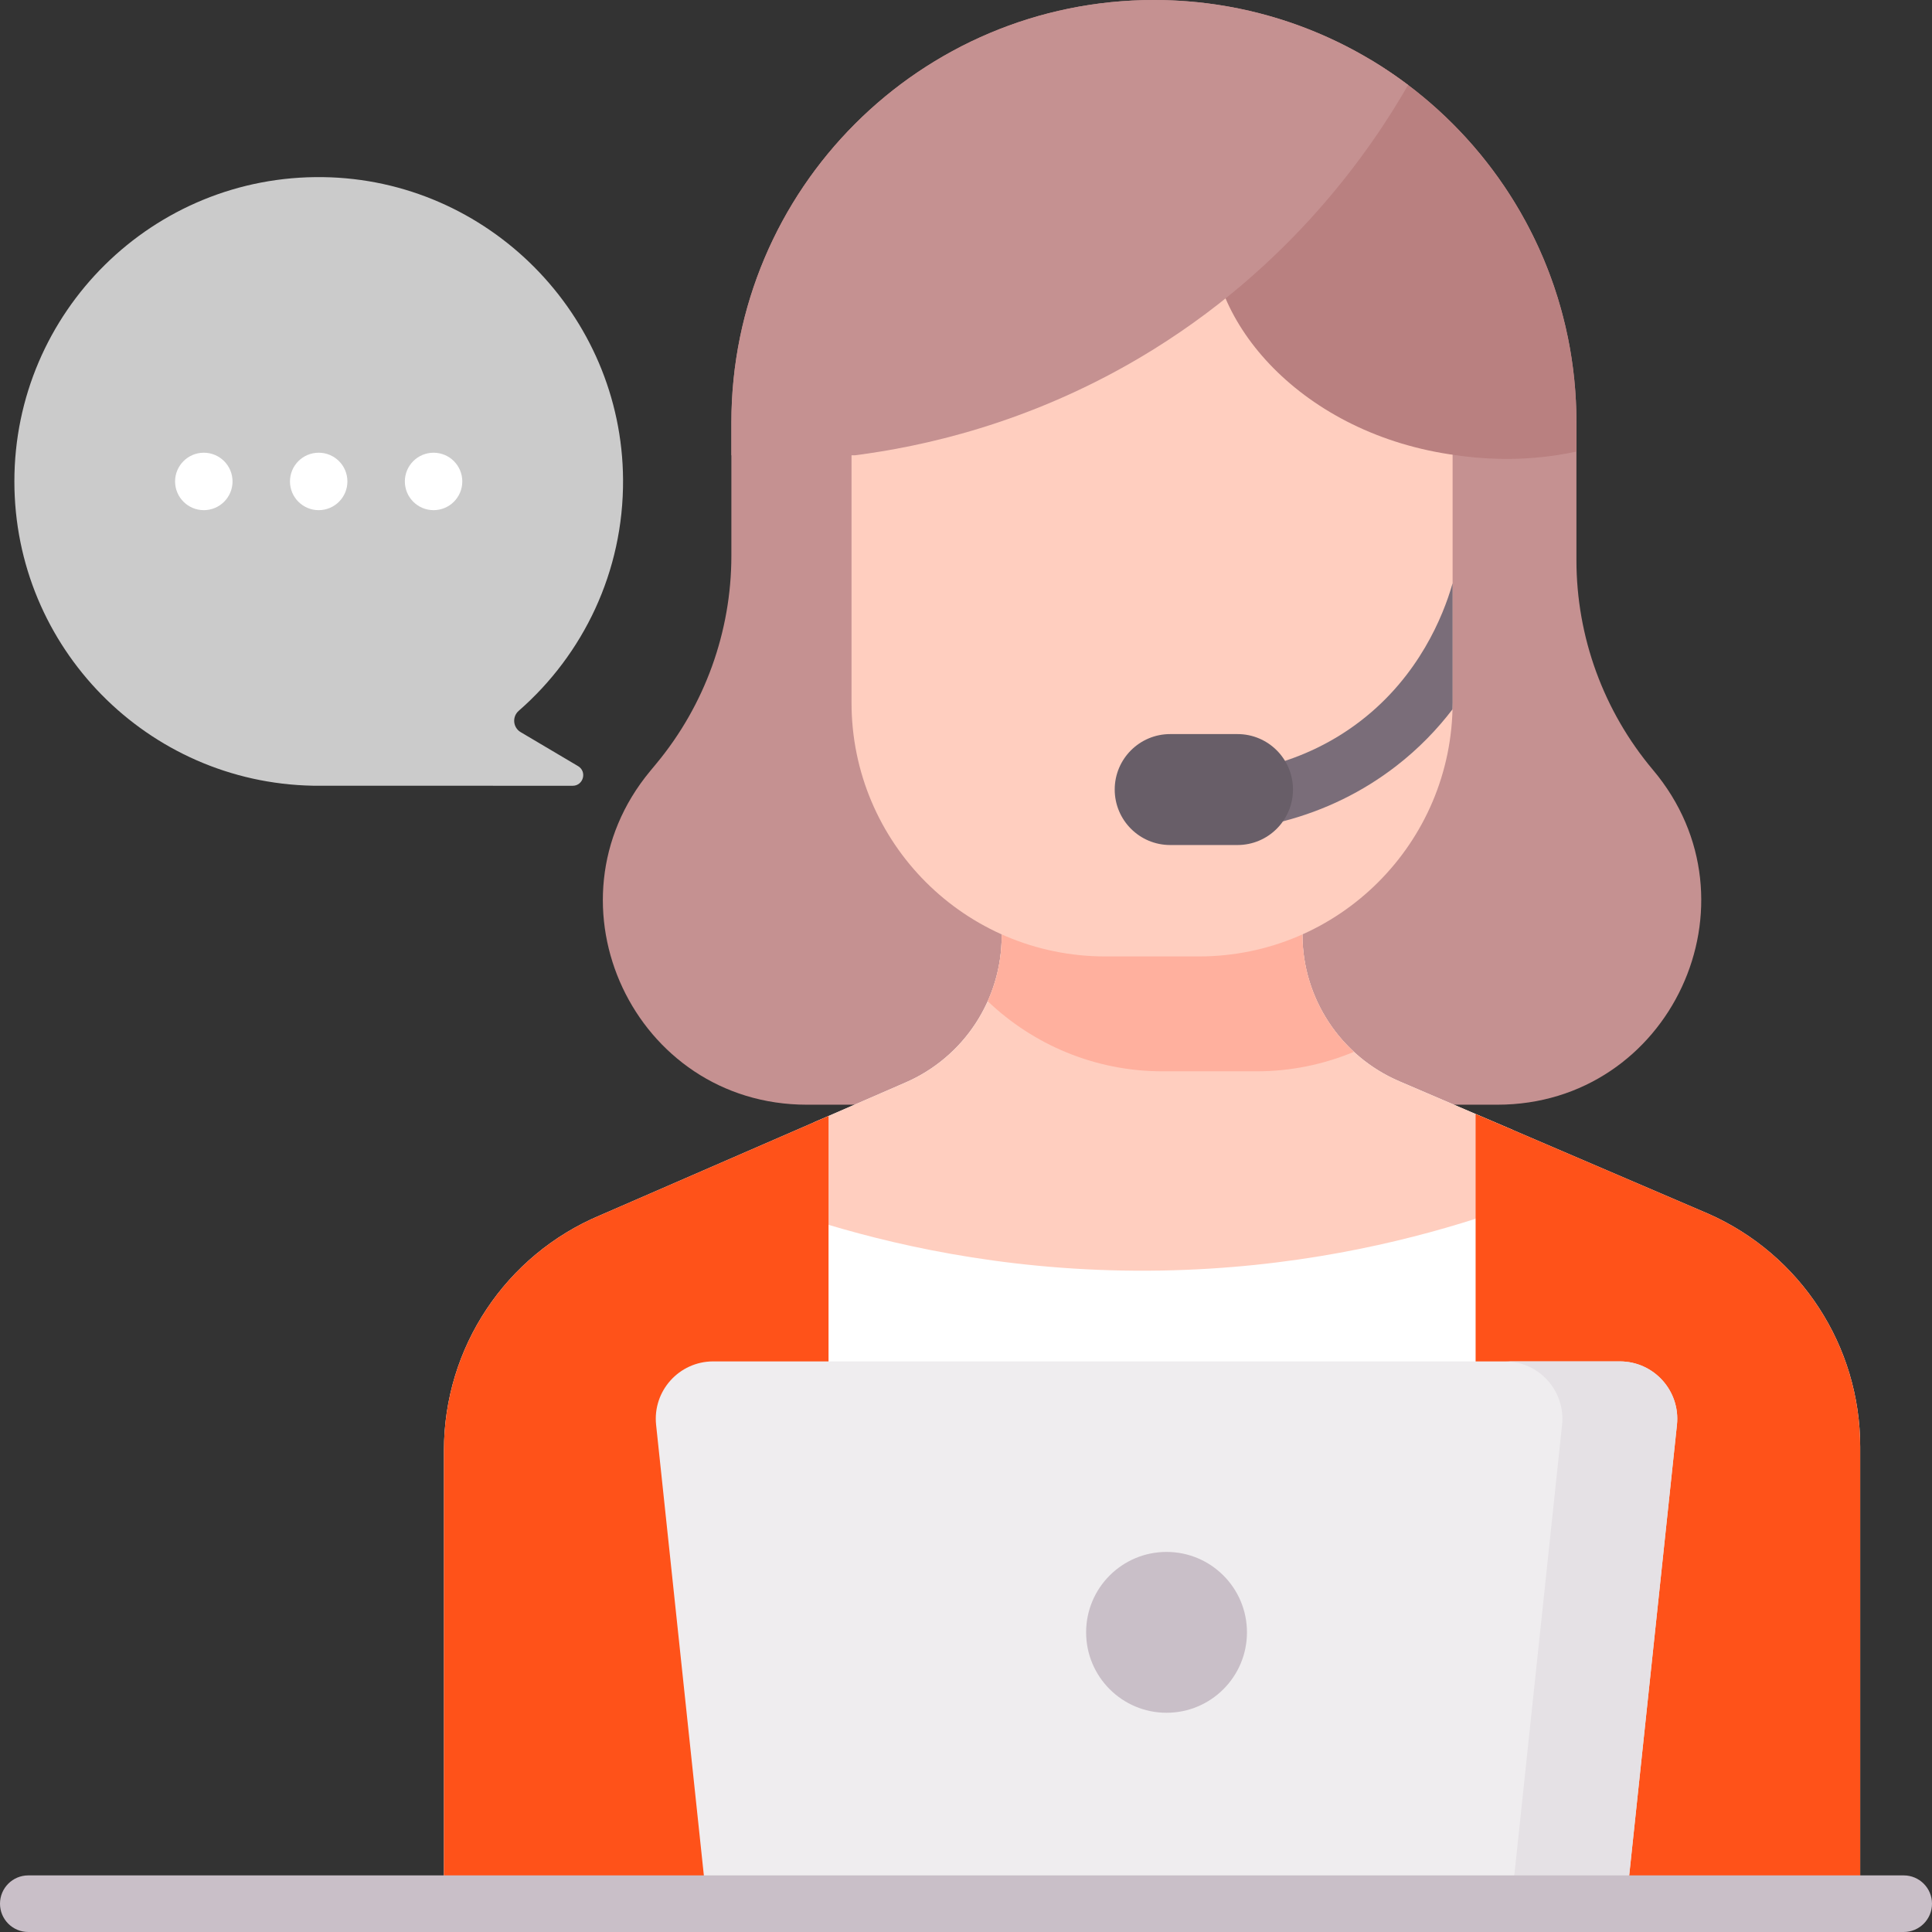 <svg width="120" height="120" viewBox="0 0 120 120" fill="none" xmlns="http://www.w3.org/2000/svg">
<rect x="0" y="0" width="120" height="120" fill="#333333" stroke="none"/>
<path d="M0.893 29.903C0.893 19.371 9.507 10.85 20.074 11.002C30.311 11.149 38.634 19.544 38.699 29.781C38.735 35.514 36.218 40.659 32.219 44.15C31.797 44.518 31.858 45.19 32.34 45.475L35.902 47.583C36.478 47.923 36.236 48.806 35.567 48.806L19.438 48.802C9.163 48.611 0.893 40.224 0.893 29.903Z" fill="#CBCBCB"/>
<path d="M92.998 68.615H50.115C39.404 68.615 33.543 56.133 40.384 47.891L40.764 47.433C43.778 43.802 45.427 39.232 45.427 34.513V26.244C45.428 11.75 57.177 0 71.671 0C86.166 0 97.915 11.75 97.915 26.244V34.792C97.915 39.56 99.6 44.175 102.671 47.822C109.597 56.047 103.75 68.615 92.998 68.615Z" fill="#C59191"/>
<path d="M115.54 89.866V118.216H27.574V90.08C27.574 83.709 31.392 77.96 37.261 75.49L51.462 69.316L56.243 67.237C59.871 65.66 62.217 62.081 62.217 58.125V56.29H80.894V58.031C80.894 62.004 83.264 65.597 86.918 67.162L106.125 75.396C111.848 77.932 115.54 83.604 115.54 89.866Z" fill="white"/>
<path d="M51.461 76.076C56.307 77.524 63.441 79.069 72.136 78.916C80.295 78.774 86.993 77.187 91.653 75.699L93.969 70.185L86.917 67.162C83.264 65.597 80.896 62.005 80.896 58.03V56.29H62.218V58.125C62.218 62.081 59.872 65.659 56.245 67.237L50.533 69.72L51.461 76.076Z" fill="#FFCEBF"/>
<path d="M106.124 75.395L91.656 69.194L91.653 69.194V118.216H115.54V89.867C115.54 83.605 111.849 77.932 106.124 75.395Z" fill="#FF5219"/>
<path d="M51.462 69.316V118.216H27.574V90.08C27.574 83.709 31.392 77.96 37.261 75.49L51.462 69.316Z" fill="#FF5219"/>
<path d="M78.032 66.542C80.18 66.542 82.228 66.11 84.094 65.332C82.092 63.484 80.896 60.854 80.896 58.031V56.291H62.219V58.125C62.219 59.554 61.911 60.933 61.349 62.187C64.177 64.883 68.003 66.542 72.219 66.542H78.032V66.542Z" fill="#FFB09E"/>
<path d="M90.224 28.194V43.645C90.224 52.349 83.168 59.406 74.463 59.406H68.651C59.946 59.406 52.89 52.349 52.89 43.645V28.194C52.89 22.531 57.48 17.94 63.143 17.94H79.971C85.634 17.941 90.224 22.531 90.224 28.194Z" fill="#FFCEBF"/>
<path d="M90.225 36.233C90.218 36.254 90.209 36.275 90.203 36.297C89.633 38.264 88.138 41.981 84.524 44.767C82.842 46.065 80.922 47.002 78.82 47.554C77.867 47.804 77.297 48.779 77.547 49.733C77.758 50.534 78.48 51.064 79.272 51.064C79.421 51.064 79.574 51.045 79.726 51.005C82.293 50.332 84.64 49.184 86.703 47.593C88.128 46.494 89.281 45.281 90.215 44.06C90.218 43.922 90.225 43.785 90.225 43.645V36.233H90.225Z" fill="#7A6D79"/>
<path d="M76.863 52.486H72.683C70.78 52.486 69.237 50.943 69.237 49.04C69.237 47.137 70.78 45.595 72.683 45.595H76.863C78.766 45.595 80.309 47.137 80.309 49.04C80.309 50.943 78.766 52.486 76.863 52.486Z" fill="#685E68"/>
<path d="M75.282 13.851C75.682 8.802 80.515 5.452 85.141 3.717C92.793 8.302 97.916 16.674 97.916 26.244V28.048C97.493 28.137 97.072 28.215 96.656 28.277C94.108 28.657 91.938 28.492 90.455 28.277C80.901 27.004 74.798 19.948 75.282 13.851Z" fill="#B98080"/>
<path d="M71.672 0C77.599 0 83.067 1.965 87.46 5.279C85.269 9.093 80.236 16.633 70.799 22.215C63.794 26.358 57.188 27.751 53.12 28.277H45.429V26.244C45.428 11.75 57.178 0 71.672 0V0Z" fill="#C59191"/>
<path d="M101.008 118.216H43.901L40.752 88.503C40.528 86.395 42.181 84.559 44.3 84.559H100.61C102.729 84.559 104.381 86.395 104.158 88.503L101.008 118.216Z" fill="#EFEDEF"/>
<path d="M100.61 84.559H93.475C95.594 84.559 97.246 86.395 97.023 88.503L93.873 118.216H101.009L104.158 88.503C104.382 86.395 102.73 84.559 100.61 84.559Z" fill="#E5E1E5"/>
<path d="M118.242 120H1.758C0.787 120 0 119.213 0 118.242C0 117.271 0.787 116.484 1.758 116.484H118.242C119.213 116.484 120 117.271 120 118.242C120 119.213 119.213 120 118.242 120Z" fill="#C9BFC8"/>
<path d="M72.456 106.383C75.215 106.383 77.451 104.146 77.451 101.388C77.451 98.629 75.215 96.393 72.456 96.393C69.697 96.393 67.461 98.629 67.461 101.388C67.461 104.146 69.697 106.383 72.456 106.383Z" fill="#C9BFC8"/>
<path d="M12.659 31.687C13.644 31.687 14.443 30.888 14.443 29.903C14.443 28.918 13.644 28.119 12.659 28.119C11.674 28.119 10.875 28.918 10.875 29.903C10.875 30.888 11.674 31.687 12.659 31.687Z" fill="white"/>
<path d="M19.795 31.687C20.78 31.687 21.578 30.888 21.578 29.903C21.578 28.918 20.78 28.119 19.795 28.119C18.809 28.119 18.011 28.918 18.011 29.903C18.011 30.888 18.809 31.687 19.795 31.687Z" fill="white"/>
<path d="M26.93 31.687C27.916 31.687 28.714 30.888 28.714 29.903C28.714 28.918 27.916 28.119 26.93 28.119C25.945 28.119 25.146 28.918 25.146 29.903C25.146 30.888 25.945 31.687 26.93 31.687Z" fill="white"/>
</svg>
